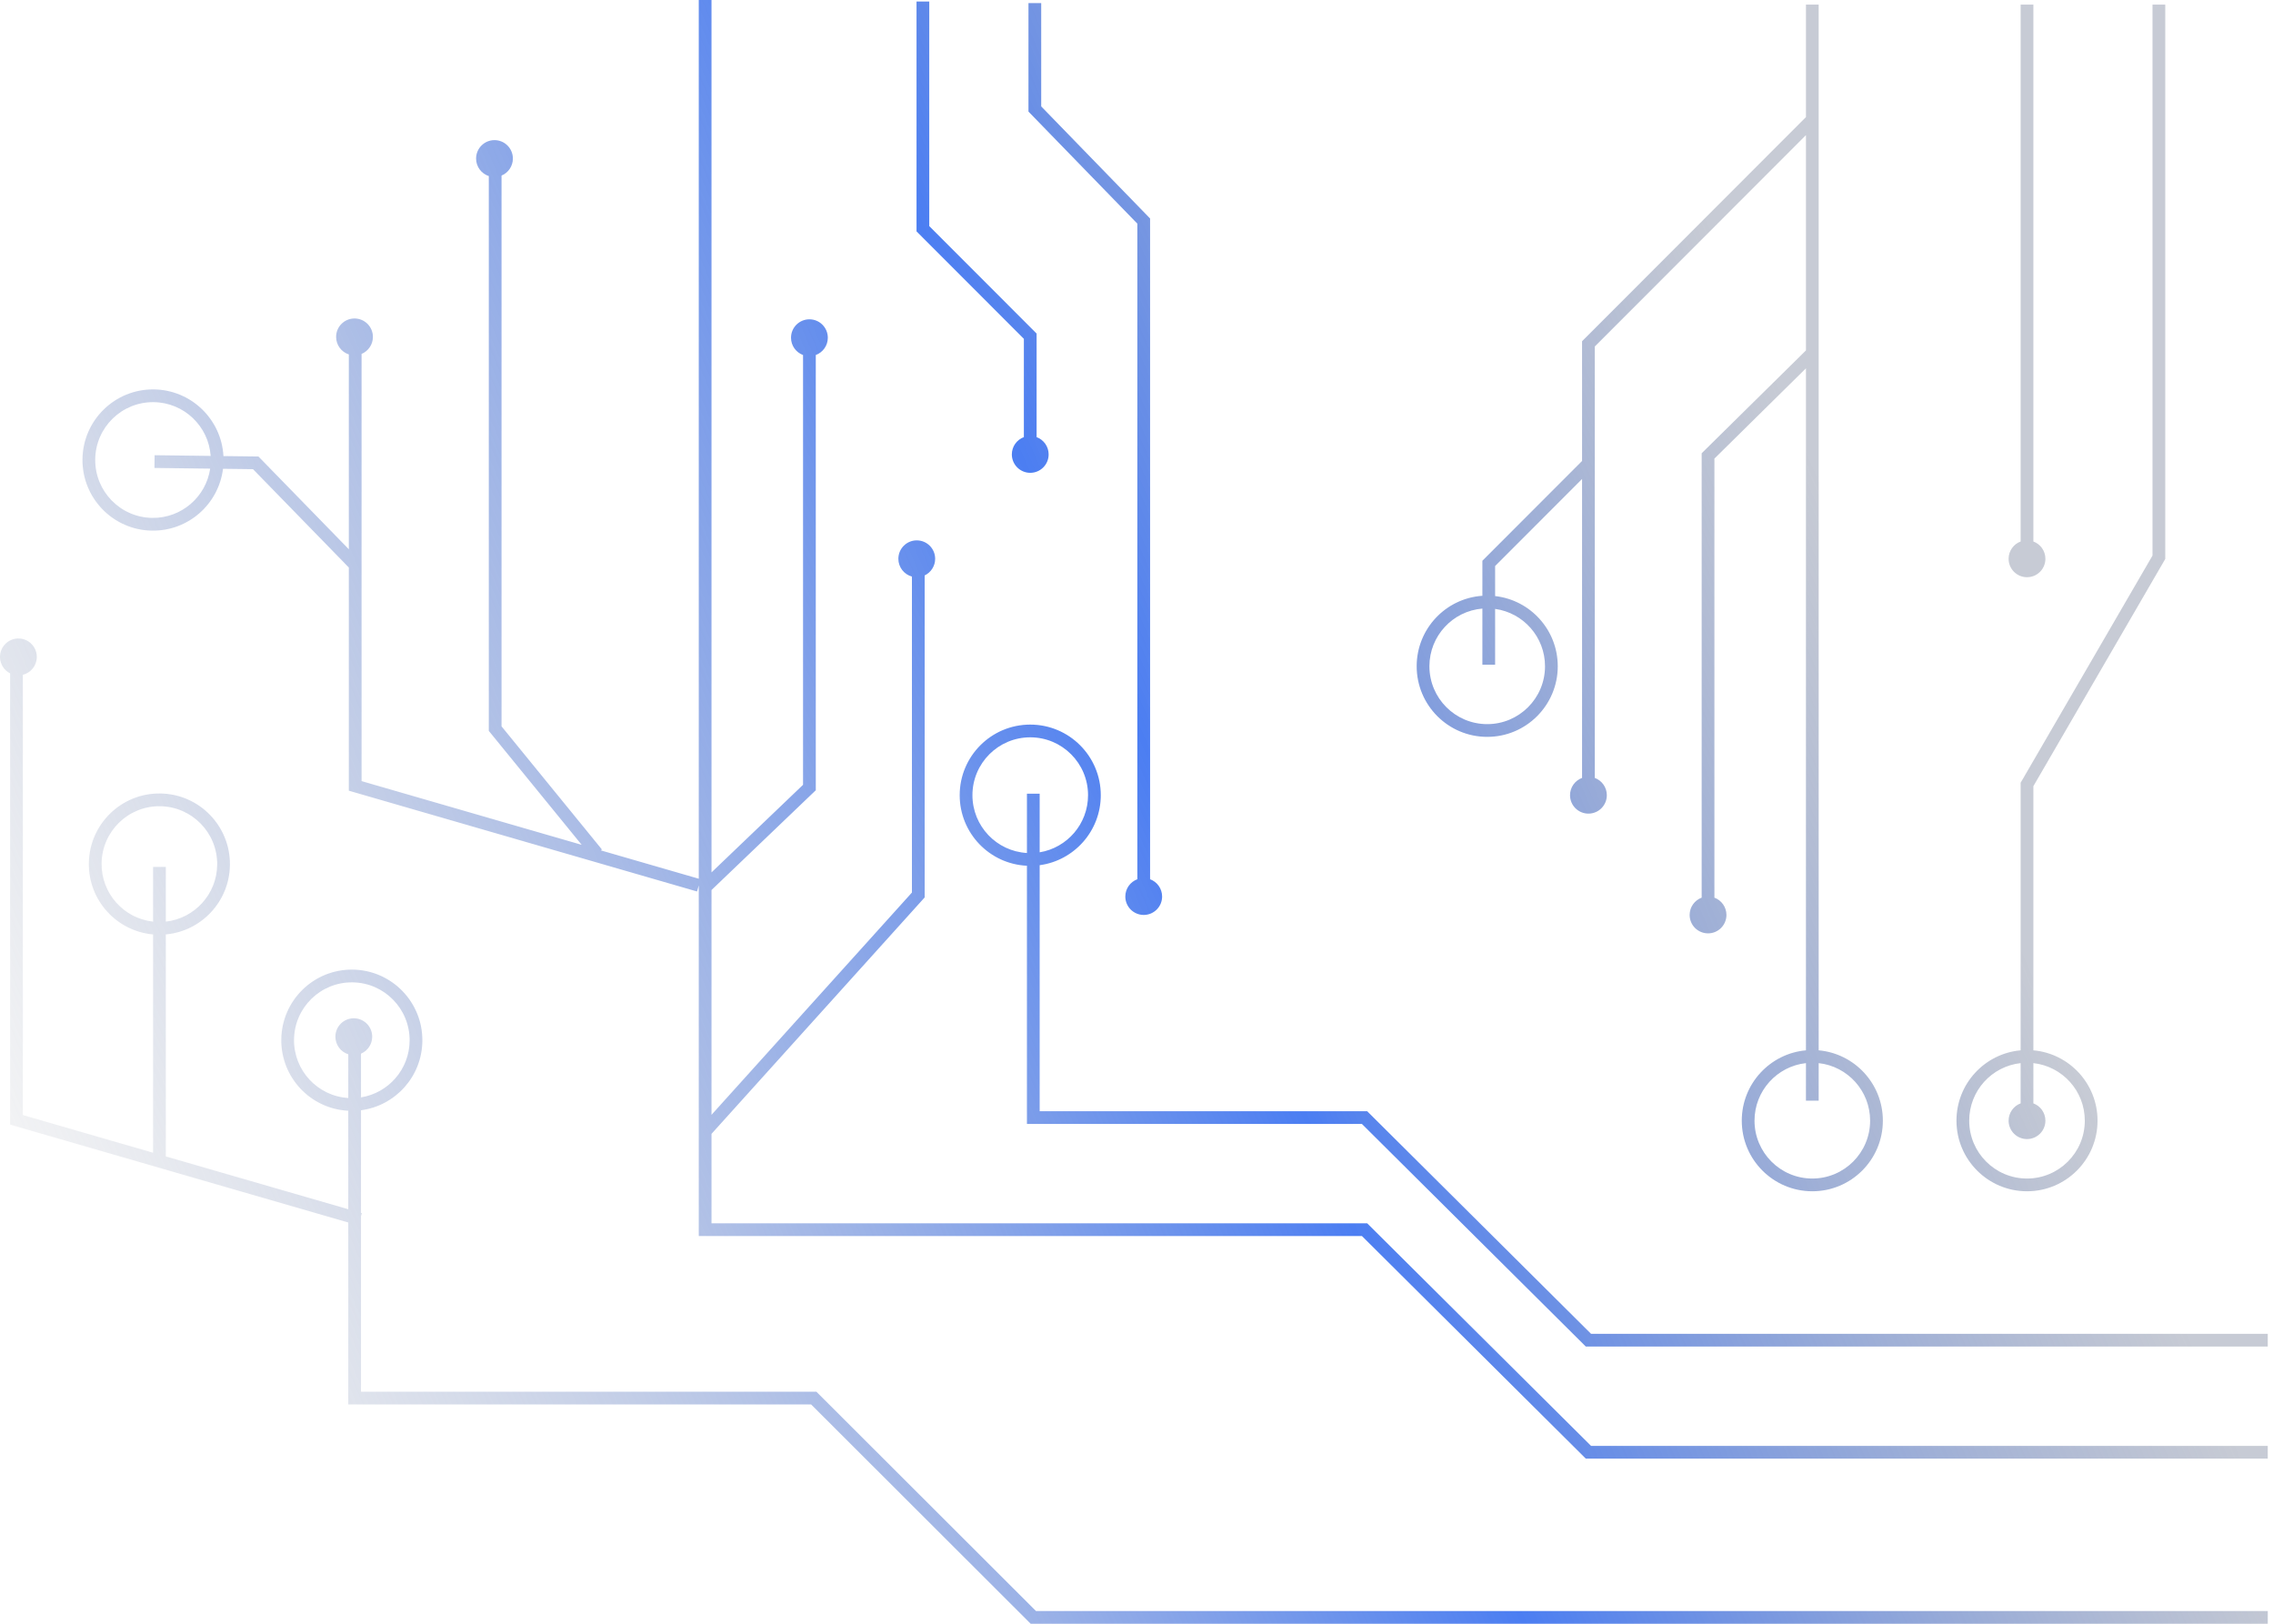 <svg width="329" height="235" viewBox="0 0 329 235" fill="none" xmlns="http://www.w3.org/2000/svg">
<path fill-rule="evenodd" clip-rule="evenodd" d="M101.142 177.964V128.14L100.886 129.022L51.156 114.628L50.49 114.435V113.742V82.135L36.621 67.903L32.279 67.849C31.648 72.947 27.273 76.863 22.021 76.798C16.382 76.728 11.868 72.096 11.938 66.452C12.008 60.808 16.636 56.289 22.274 56.359C27.678 56.426 32.049 60.684 32.342 66.006L37.026 66.064L37.408 66.069L37.675 66.342L50.49 79.493V51.295C49.422 50.948 48.649 49.944 48.649 48.759C48.649 47.286 49.841 46.093 51.312 46.093C52.783 46.093 53.976 47.286 53.976 48.759C53.976 49.869 53.298 50.821 52.334 51.222V113.049L84.195 122.271L70.958 106.033L70.751 105.778V105.45V25.483C69.682 25.136 68.91 24.132 68.91 22.947C68.91 21.474 70.102 20.28 71.573 20.28C73.044 20.28 74.237 21.474 74.237 22.947C74.237 24.057 73.559 25.009 72.594 25.41V105.122L87.122 122.944L86.964 123.073L101.142 127.176V0H102.985V126.261L116.235 113.583V51.381C115.219 51.005 114.494 50.027 114.494 48.879C114.494 47.406 115.686 46.213 117.157 46.213C118.628 46.213 119.821 47.406 119.821 48.879C119.821 50.027 119.096 51.005 118.079 51.381V113.977V114.371L117.795 114.643L102.985 128.812V161.346L131.995 129.175V83.446C130.863 83.138 130.031 82.103 130.031 80.873C130.031 79.4 131.224 78.206 132.695 78.206C134.166 78.206 135.358 79.4 135.358 80.873C135.358 81.935 134.737 82.853 133.838 83.281V129.53V129.884L133.601 130.147L102.985 164.1V177.042H149.563H197.507H197.887L198.157 177.31L230.293 209.258H328.242V211.102H229.913H229.533L229.263 210.834L197.127 178.886H149.563H102.064H101.142V177.964ZM22.378 65.882L30.493 65.983C30.192 61.678 26.635 58.257 22.252 58.203C17.633 58.145 13.839 61.847 13.782 66.475C13.724 71.102 17.425 74.897 22.044 74.954C26.275 75.007 29.814 71.905 30.422 67.826L22.355 67.725L22.378 65.882ZM263.241 0.667V152.011C268.448 152.477 272.53 156.856 272.53 162.19C272.53 167.834 267.958 172.41 262.319 172.41C256.681 172.41 252.109 167.834 252.109 162.19C252.109 156.856 256.191 152.477 261.398 152.011V53.305L248.148 66.373V129.915C249.165 130.291 249.89 131.269 249.89 132.417C249.89 133.89 248.697 135.084 247.226 135.084C245.755 135.084 244.563 133.89 244.563 132.417C244.563 131.269 245.288 130.291 246.304 129.915V65.987V65.601L246.579 65.331L261.398 50.715V19.557L230.835 50.149V112.586C231.852 112.961 232.577 113.94 232.577 115.088C232.577 116.56 231.384 117.754 229.913 117.754C228.442 117.754 227.25 116.56 227.25 115.088C227.25 113.94 227.975 112.961 228.991 112.585V69.325L216.408 81.921V86.268C221.508 86.837 225.474 91.168 225.474 96.425C225.474 102.069 220.903 106.645 215.264 106.645C209.625 106.645 205.054 102.069 205.054 96.425C205.054 91.016 209.251 86.588 214.564 86.228V81.539V81.158L214.834 80.888L228.991 66.716V49.768V49.386L229.261 49.116L261.398 16.948V0.667H263.241ZM214.564 88.078C210.272 88.433 206.897 92.033 206.897 96.425C206.897 101.053 210.645 104.802 215.264 104.802C219.883 104.802 223.63 101.053 223.63 96.425C223.63 92.186 220.486 88.684 216.408 88.126V96.203H214.564V88.078ZM261.398 159.301V153.863C257.212 154.323 253.953 157.874 253.953 162.19C253.953 166.818 257.7 170.566 262.319 170.566C266.939 170.566 270.686 166.818 270.686 162.19C270.686 157.874 267.427 154.323 263.241 153.863V159.301H261.398ZM290.731 80.873C290.731 79.724 291.456 78.746 292.472 78.37V0.667H294.316V78.37C295.333 78.746 296.058 79.724 296.058 80.873C296.058 82.345 294.865 83.539 293.394 83.539C291.923 83.539 290.731 82.345 290.731 80.873ZM313.405 80.651V0.667H311.561V80.403L292.597 113.07L292.472 113.285V113.533V152.011C287.265 152.477 283.184 156.856 283.184 162.19C283.184 167.834 287.755 172.41 293.394 172.41C299.033 172.41 303.604 167.834 303.604 162.19C303.604 156.856 299.523 152.477 294.316 152.011V113.781L313.28 81.113L313.405 80.899V80.651ZM292.472 153.863V159.688C291.456 160.063 290.731 161.042 290.731 162.19C290.731 163.662 291.923 164.856 293.394 164.856C294.865 164.856 296.058 163.662 296.058 162.19C296.058 161.042 295.333 160.063 294.316 159.688V153.863C298.502 154.323 301.761 157.874 301.761 162.19C301.761 166.818 298.013 170.566 293.394 170.566C288.775 170.566 285.028 166.818 285.028 162.19C285.028 157.874 288.287 154.323 292.472 153.863ZM148.641 125.297V161.745V162.667H149.563H197.127L229.263 194.614L229.533 194.882H229.913H328.242V193.039H230.293L198.157 161.091L197.887 160.823H197.507H150.485V125.217C155.478 124.549 159.33 120.269 159.33 115.088C159.33 109.443 154.759 104.868 149.12 104.868C143.481 104.868 138.909 109.443 138.909 115.088C138.909 120.572 143.224 125.047 148.641 125.297ZM150.485 123.353V114.865H148.641V123.451C144.245 123.203 140.753 119.555 140.753 115.088C140.753 110.46 144.501 106.711 149.12 106.711C153.739 106.711 157.486 110.46 157.486 115.088C157.486 119.25 154.455 122.701 150.485 123.353ZM50.409 176.93V202.339V203.261H51.331H117.402L148.912 234.73L149.182 235H149.563H229.913H328.242V233.156H229.913H149.945L118.435 201.687L118.165 201.417H117.783H52.253V176L52.375 175.579L52.253 175.544V160.684C57.211 160.039 61.069 155.826 61.133 150.677C61.203 145.033 56.689 140.401 51.051 140.33C45.412 140.26 40.785 144.779 40.715 150.423C40.646 155.937 44.953 160.485 50.409 160.757V175.01L24.001 167.367V135.237C29.149 134.771 33.214 130.472 33.279 125.185C33.349 119.541 28.835 114.909 23.197 114.839C17.558 114.769 12.93 119.287 12.86 124.931C12.793 130.311 16.891 134.771 22.157 135.238V166.833L3.309 161.378V97.66C4.468 97.371 5.327 96.323 5.327 95.073C5.327 93.601 4.135 92.407 2.664 92.407C1.192 92.407 0 93.601 0 95.073C0 96.114 0.596 97.016 1.466 97.455V162.071V162.764L2.131 162.956L50.409 176.93ZM31.436 125.163C31.383 129.439 28.138 132.925 24.001 133.384V125.466H22.157V133.385C17.923 132.925 14.65 129.308 14.704 124.954C14.761 120.327 18.555 116.625 23.174 116.683C27.792 116.74 31.493 120.535 31.436 125.163ZM50.409 158.911C45.984 158.641 42.502 154.935 42.558 150.446C42.615 145.818 46.409 142.116 51.028 142.174C55.647 142.231 59.347 146.026 59.29 150.654C59.238 154.792 56.199 158.19 52.253 158.821V152.493C53.205 152.087 53.873 151.141 53.873 150.039C53.873 148.567 52.68 147.373 51.209 147.373C49.738 147.373 48.546 148.567 48.546 150.039C48.546 151.232 49.329 152.243 50.409 152.583V158.911ZM150.707 0.445V15.401L166.206 31.352L166.467 31.62V31.994V127.25C167.483 127.625 168.208 128.604 168.208 129.752C168.208 131.224 167.016 132.418 165.545 132.418C164.074 132.418 162.881 131.224 162.881 129.752C162.881 128.604 163.606 127.625 164.623 127.25V32.368L149.124 16.418L148.864 16.149V15.775V0.445H150.707ZM134.504 32.723V0.222H132.66V33.104V33.486L132.93 33.756L148.198 49.038V63.262C147.181 63.638 146.456 64.616 146.456 65.764C146.456 67.237 147.649 68.431 149.12 68.431C150.591 68.431 151.783 67.237 151.783 65.764C151.783 64.616 151.058 63.638 150.041 63.262V48.657V48.275L149.772 48.005L134.504 32.723Z" fill="url(#paint0_linear_5318_102)"/>
<defs>
<linearGradient id="paint0_linear_5318_102" x1="540.5" y1="-38.5" x2="-75.807" y2="227.447" gradientUnits="userSpaceOnUse">
<stop offset="0.443" stop-color="#8A92A6" stop-opacity="0.48"/>
<stop offset="0.599" stop-color="#4C7EF2"/>
<stop offset="0.89" stop-color="#ADADAD" stop-opacity="0.03"/>
</linearGradient>
</defs>
</svg>
